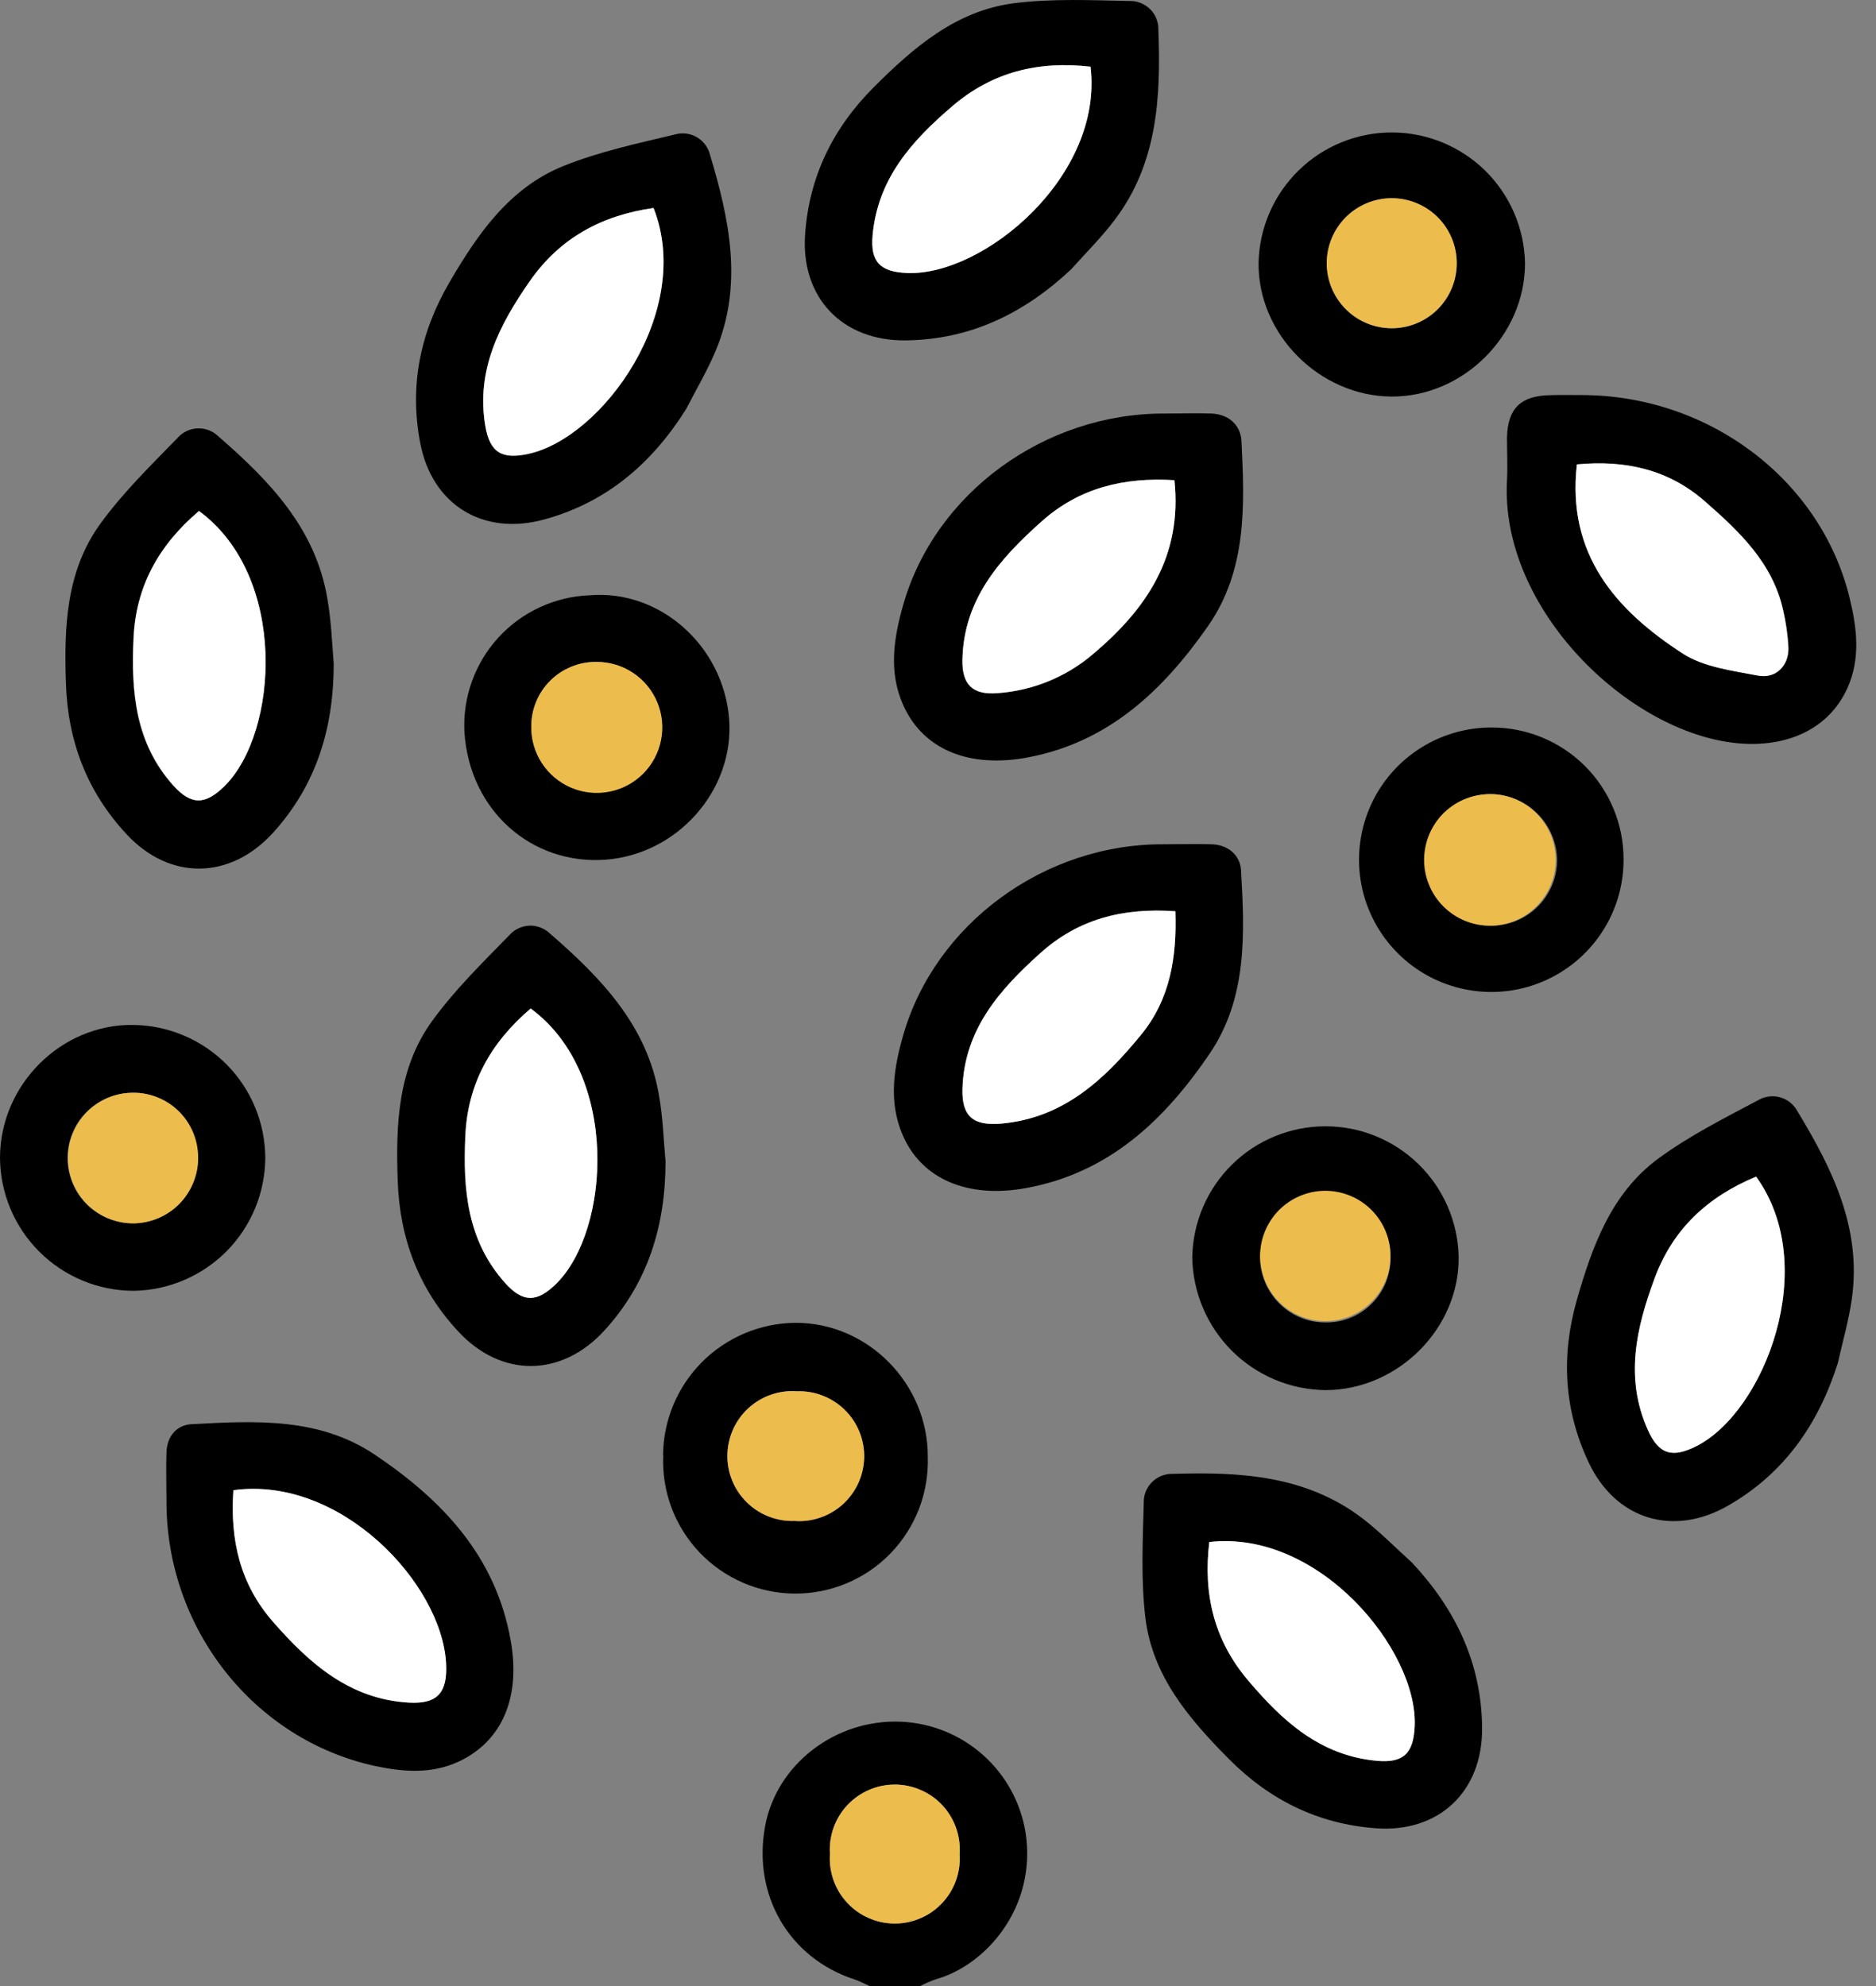 <svg width="34" height="36" viewBox="0 0 34 36" fill="none" xmlns="http://www.w3.org/2000/svg">
<rect x="0" y="0" width="34" height="36" fill="#808080" stroke="none"/>
<path d="M15.76 36C15.666 35.959 15.572 35.906 15.478 35.877C14.301 35.489 13.64 34.357 13.865 33.11C14.069 31.982 15.143 31.153 16.339 31.209C16.886 31.235 17.408 31.448 17.817 31.813C18.226 32.177 18.497 32.671 18.586 33.212C18.798 34.58 17.857 35.63 16.961 35.877C16.864 35.911 16.769 35.952 16.678 36H15.76ZM15.042 33.607C15.031 33.769 15.053 33.93 15.107 34.083C15.161 34.235 15.245 34.374 15.356 34.492C15.466 34.611 15.599 34.705 15.747 34.769C15.896 34.834 16.055 34.867 16.217 34.867C16.378 34.867 16.538 34.834 16.686 34.769C16.835 34.705 16.968 34.611 17.078 34.492C17.188 34.374 17.273 34.235 17.327 34.083C17.381 33.93 17.403 33.769 17.392 33.607C17.403 33.446 17.381 33.285 17.327 33.132C17.273 32.98 17.188 32.84 17.078 32.722C16.968 32.604 16.835 32.51 16.686 32.446C16.538 32.381 16.378 32.348 16.217 32.348C16.055 32.348 15.896 32.381 15.747 32.446C15.599 32.51 15.466 32.604 15.356 32.722C15.245 32.84 15.161 32.98 15.107 33.132C15.053 33.285 15.031 33.446 15.042 33.607Z" fill="black"/>
<path d="M28.659 7.161C30.964 7.161 32.993 8.687 33.519 10.827C33.654 11.378 33.726 11.935 33.479 12.479C33.144 13.214 32.389 13.557 31.488 13.472C29.51 13.284 27.185 11.033 27.312 8.71C27.326 8.452 27.312 8.194 27.312 7.936C27.324 7.404 27.558 7.174 28.094 7.163C28.284 7.157 28.472 7.161 28.659 7.161ZM28.579 8.418C28.398 10.048 29.289 11.063 30.502 11.847C30.883 12.092 31.396 12.155 31.86 12.245C32.19 12.31 32.43 12.057 32.414 11.726C32.402 11.504 32.37 11.284 32.32 11.068C32.132 10.202 31.522 9.63 30.893 9.08C30.23 8.507 29.451 8.336 28.579 8.418Z" fill="black"/>
<path d="M6.048 12.033C6.048 13.194 5.735 14.232 4.943 15.101C4.167 15.947 3.078 15.963 2.298 15.126C1.58 14.357 1.23 13.441 1.195 12.392C1.16 11.371 1.195 10.354 1.817 9.496C2.225 8.932 2.733 8.436 3.222 7.934C3.268 7.882 3.324 7.841 3.386 7.812C3.448 7.783 3.516 7.767 3.585 7.765C3.653 7.763 3.722 7.774 3.786 7.799C3.85 7.824 3.909 7.862 3.958 7.91C4.879 8.71 5.718 9.575 5.932 10.846C6.001 11.231 6.017 11.632 6.048 12.033ZM3.604 9.267C2.876 9.886 2.458 10.634 2.416 11.58C2.372 12.545 2.449 13.471 3.137 14.239C3.464 14.603 3.719 14.593 4.07 14.245C5.049 13.269 5.22 10.448 3.606 9.262L3.604 9.267Z" fill="black"/>
<path d="M21.113 7.496C21.395 7.496 21.677 7.485 21.959 7.496C22.271 7.511 22.486 7.705 22.5 7.997C22.558 9.159 22.602 10.334 21.892 11.351C21.082 12.51 20.098 13.45 18.635 13.728C17.57 13.93 16.732 13.592 16.37 12.782C16.099 12.179 16.199 11.56 16.37 10.962C16.947 8.937 18.934 7.487 21.113 7.496ZM21.284 8.704C20.373 8.647 19.563 8.84 18.874 9.456C18.116 10.133 17.464 10.867 17.442 11.959C17.433 12.414 17.63 12.603 18.082 12.566C18.716 12.521 19.319 12.275 19.803 11.864C20.77 11.047 21.434 10.092 21.284 8.704Z" fill="black"/>
<path d="M3.017 27.202C3.017 26.909 3.007 26.616 3.017 26.324C3.028 26.031 3.205 25.83 3.468 25.816C4.615 25.754 5.782 25.686 6.797 26.371C8.014 27.19 8.982 28.205 9.254 29.728C9.442 30.762 9.103 31.562 8.314 31.931C7.821 32.161 7.305 32.119 6.8 32.012C4.595 31.533 3.008 29.509 3.017 27.202ZM4.226 27.014C4.167 27.916 4.349 28.718 4.949 29.403C5.607 30.155 6.336 30.801 7.406 30.864C7.936 30.895 8.11 30.676 8.082 30.151C8.004 28.709 6.175 26.746 4.23 27.012L4.226 27.014Z" fill="black"/>
<path d="M21.086 15.304C21.379 15.304 21.672 15.294 21.964 15.304C22.257 15.313 22.476 15.502 22.492 15.774C22.558 16.924 22.609 18.089 21.922 19.101C21.106 20.302 20.099 21.263 18.59 21.537C17.547 21.725 16.71 21.381 16.362 20.58C16.098 19.976 16.198 19.357 16.371 18.759C16.953 16.744 18.93 15.293 21.086 15.304ZM21.302 16.518C20.351 16.447 19.54 16.659 18.852 17.278C18.113 17.942 17.478 18.663 17.442 19.729C17.426 20.239 17.637 20.414 18.154 20.366C19.282 20.263 20.018 19.564 20.683 18.751C21.212 18.108 21.33 17.348 21.302 16.518Z" fill="black"/>
<path d="M27.639 4.774C27.639 6.077 26.521 7.195 25.219 7.188C23.917 7.181 22.795 6.06 22.81 4.763C22.823 4.131 23.085 3.53 23.537 3.088C23.989 2.646 24.597 2.4 25.229 2.401C25.862 2.402 26.468 2.652 26.919 3.095C27.369 3.539 27.628 4.142 27.639 4.774ZM26.403 4.774C26.403 4.461 26.279 4.162 26.058 3.941C25.837 3.72 25.537 3.596 25.225 3.596C24.912 3.596 24.613 3.72 24.392 3.941C24.171 4.162 24.047 4.461 24.047 4.774C24.047 5.086 24.171 5.386 24.392 5.607C24.613 5.828 24.912 5.952 25.225 5.952C25.537 5.952 25.837 5.828 26.058 5.607C26.279 5.386 26.403 5.086 26.403 4.774Z" fill="black"/>
<path d="M10.695 10.79C11.966 10.687 13.113 11.711 13.215 13.039C13.309 14.318 12.286 15.483 10.978 15.583C9.637 15.682 8.509 14.695 8.417 13.27C8.401 12.957 8.447 12.644 8.554 12.349C8.66 12.054 8.824 11.783 9.036 11.553C9.248 11.322 9.504 11.135 9.789 11.005C10.074 10.874 10.382 10.801 10.695 10.79ZM10.811 11.998C10.656 11.996 10.502 12.025 10.358 12.084C10.214 12.142 10.084 12.228 9.974 12.337C9.864 12.446 9.776 12.576 9.717 12.72C9.658 12.863 9.628 13.017 9.629 13.172C9.627 13.406 9.694 13.637 9.823 13.833C9.952 14.029 10.137 14.183 10.353 14.274C10.569 14.366 10.808 14.39 11.039 14.346C11.269 14.301 11.481 14.189 11.648 14.024C11.815 13.858 11.928 13.647 11.975 13.416C12.021 13.186 11.998 12.947 11.908 12.73C11.818 12.513 11.666 12.328 11.471 12.197C11.275 12.067 11.046 11.998 10.811 11.998Z" fill="black"/>
<path d="M21.608 22.787C21.62 22.155 21.878 21.553 22.329 21.109C22.779 20.666 23.385 20.417 24.017 20.416C24.649 20.414 25.257 20.661 25.709 21.103C26.161 21.544 26.422 22.146 26.436 22.778C26.455 24.073 25.34 25.194 24.026 25.198C23.388 25.192 22.778 24.936 22.326 24.485C21.875 24.034 21.617 23.425 21.608 22.787ZM25.201 22.795C25.202 22.561 25.134 22.332 25.004 22.137C24.875 21.942 24.69 21.79 24.474 21.7C24.258 21.61 24.02 21.586 23.79 21.632C23.56 21.677 23.349 21.79 23.184 21.956C23.018 22.121 22.906 22.332 22.86 22.562C22.815 22.792 22.839 23.03 22.929 23.246C23.019 23.462 23.172 23.646 23.367 23.776C23.562 23.905 23.791 23.974 24.025 23.972C24.18 23.974 24.334 23.945 24.478 23.886C24.621 23.828 24.751 23.741 24.861 23.631C24.971 23.522 25.057 23.391 25.116 23.248C25.174 23.104 25.203 22.95 25.201 22.795Z" fill="black"/>
<path d="M12.017 26.378C12.022 25.744 12.276 25.138 12.723 24.689C13.171 24.24 13.777 23.985 14.411 23.978C15.727 23.972 16.82 25.079 16.815 26.408C16.825 26.731 16.771 27.053 16.654 27.354C16.537 27.655 16.361 27.929 16.136 28.161C15.911 28.392 15.641 28.576 15.343 28.7C15.045 28.825 14.725 28.888 14.402 28.886C14.079 28.884 13.76 28.817 13.463 28.688C13.167 28.56 12.9 28.373 12.677 28.139C12.455 27.905 12.282 27.628 12.169 27.326C12.056 27.023 12.006 26.701 12.02 26.378H12.017ZM14.4 27.569C14.559 27.581 14.719 27.56 14.87 27.507C15.021 27.455 15.16 27.372 15.278 27.265C15.396 27.157 15.491 27.026 15.557 26.881C15.623 26.735 15.659 26.578 15.662 26.418C15.665 26.258 15.635 26.099 15.575 25.951C15.515 25.803 15.425 25.669 15.311 25.557C15.197 25.445 15.062 25.357 14.913 25.299C14.764 25.241 14.605 25.213 14.445 25.219C14.286 25.207 14.125 25.228 13.974 25.281C13.823 25.333 13.684 25.416 13.566 25.523C13.448 25.631 13.354 25.762 13.288 25.907C13.222 26.053 13.186 26.21 13.183 26.37C13.18 26.53 13.209 26.689 13.27 26.837C13.33 26.985 13.42 27.119 13.534 27.231C13.648 27.343 13.783 27.431 13.932 27.489C14.081 27.547 14.24 27.575 14.4 27.569Z" fill="black"/>
<path d="M4.808 20.986C4.805 21.619 4.554 22.227 4.109 22.678C3.663 23.128 3.059 23.387 2.425 23.398C1.785 23.398 1.171 23.144 0.717 22.693C0.262 22.242 0.005 21.63 0 20.989C0 19.663 1.111 18.556 2.422 18.579C3.055 18.588 3.66 18.845 4.107 19.295C4.553 19.745 4.804 20.352 4.808 20.986ZM3.586 20.976C3.585 20.822 3.554 20.669 3.495 20.526C3.435 20.383 3.348 20.254 3.238 20.145C3.128 20.037 2.997 19.951 2.854 19.893C2.711 19.835 2.557 19.806 2.403 19.808C2.168 19.808 1.939 19.879 1.745 20.01C1.55 20.141 1.399 20.327 1.311 20.544C1.222 20.762 1.2 21 1.248 21.23C1.295 21.46 1.409 21.67 1.577 21.835C1.744 21.999 1.956 22.11 2.186 22.154C2.417 22.198 2.655 22.172 2.871 22.08C3.087 21.988 3.27 21.834 3.398 21.637C3.526 21.441 3.593 21.211 3.59 20.976H3.586Z" fill="black"/>
<path d="M29.425 15.575C29.427 16.05 29.288 16.515 29.025 16.91C28.762 17.306 28.388 17.614 27.949 17.797C27.511 17.98 27.028 18.028 26.562 17.935C26.096 17.843 25.668 17.614 25.333 17.279C24.997 16.943 24.768 16.515 24.676 16.049C24.584 15.583 24.633 15.1 24.815 14.662C24.998 14.223 25.307 13.849 25.702 13.587C26.098 13.324 26.563 13.185 27.038 13.187C27.671 13.187 28.278 13.439 28.726 13.886C29.174 14.335 29.425 14.942 29.425 15.575ZM27.052 14.395C26.816 14.39 26.584 14.455 26.384 14.583C26.185 14.711 26.029 14.895 25.934 15.111C25.84 15.328 25.812 15.568 25.855 15.801C25.897 16.034 26.008 16.249 26.172 16.418C26.337 16.588 26.549 16.705 26.78 16.754C27.011 16.803 27.252 16.783 27.472 16.695C27.691 16.607 27.88 16.456 28.013 16.26C28.147 16.065 28.219 15.834 28.221 15.598C28.218 15.285 28.095 14.985 27.876 14.761C27.658 14.536 27.361 14.405 27.048 14.395H27.052Z" fill="black"/>
<path d="M15.042 33.607C15.031 33.446 15.053 33.284 15.107 33.132C15.161 32.98 15.245 32.84 15.356 32.722C15.466 32.604 15.599 32.51 15.748 32.446C15.896 32.381 16.055 32.348 16.217 32.348C16.379 32.348 16.538 32.381 16.686 32.446C16.835 32.51 16.968 32.604 17.078 32.722C17.189 32.84 17.273 32.98 17.327 33.132C17.381 33.284 17.403 33.446 17.392 33.607C17.403 33.769 17.381 33.93 17.327 34.083C17.273 34.235 17.189 34.374 17.078 34.492C16.968 34.611 16.835 34.705 16.686 34.769C16.538 34.834 16.379 34.867 16.217 34.867C16.055 34.867 15.896 34.834 15.748 34.769C15.599 34.705 15.466 34.611 15.356 34.492C15.245 34.374 15.161 34.235 15.107 34.083C15.053 33.93 15.031 33.769 15.042 33.607Z" fill="#ECBC4D"/>
<path d="M28.579 8.418C29.455 8.336 30.233 8.507 30.89 9.081C31.519 9.631 32.128 10.203 32.318 11.069C32.367 11.285 32.399 11.505 32.411 11.727C32.428 12.06 32.187 12.311 31.857 12.246C31.393 12.156 30.88 12.094 30.499 11.848C29.285 11.063 28.391 10.048 28.579 8.418Z" fill="white"/>
<path d="M3.606 9.262C5.22 10.448 5.049 13.268 4.076 14.244C3.725 14.592 3.47 14.601 3.143 14.238C2.455 13.47 2.378 12.546 2.422 11.579C2.46 10.63 2.877 9.881 3.606 9.262Z" fill="white"/>
<path d="M21.285 8.704C21.43 10.092 20.771 11.047 19.803 11.861C19.319 12.272 18.716 12.518 18.083 12.563C17.627 12.6 17.433 12.411 17.443 11.956C17.466 10.863 18.117 10.13 18.875 9.454C19.564 8.837 20.374 8.649 21.285 8.704Z" fill="white"/>
<path d="M4.231 27.012C6.179 26.746 8.008 28.709 8.085 30.149C8.113 30.672 7.939 30.893 7.409 30.862C6.339 30.799 5.614 30.157 4.953 29.401C4.35 28.716 4.168 27.914 4.231 27.012Z" fill="white"/>
<path d="M21.302 16.518C21.33 17.348 21.208 18.108 20.686 18.751C20.021 19.564 19.281 20.263 18.157 20.366C17.64 20.414 17.428 20.239 17.444 19.729C17.478 18.663 18.113 17.942 18.854 17.278C19.54 16.659 20.351 16.451 21.302 16.518Z" fill="white"/>
<path d="M26.401 4.77C26.401 5.082 26.277 5.382 26.056 5.603C25.835 5.824 25.535 5.948 25.223 5.948C24.91 5.948 24.611 5.824 24.39 5.603C24.169 5.382 24.045 5.082 24.045 4.77C24.045 4.458 24.169 4.158 24.39 3.937C24.611 3.716 24.91 3.592 25.223 3.592C25.535 3.592 25.835 3.716 26.056 3.937C26.277 4.158 26.401 4.458 26.401 4.77Z" fill="#ECBC4D"/>
<path d="M10.811 11.998C11.046 11.997 11.277 12.066 11.473 12.197C11.67 12.327 11.823 12.513 11.913 12.731C12.003 12.948 12.027 13.188 11.98 13.419C11.934 13.65 11.82 13.862 11.653 14.028C11.486 14.194 11.273 14.307 11.041 14.351C10.81 14.396 10.57 14.371 10.353 14.279C10.136 14.187 9.952 14.033 9.823 13.836C9.694 13.638 9.626 13.407 9.629 13.172C9.628 13.017 9.658 12.863 9.717 12.72C9.776 12.576 9.864 12.446 9.974 12.337C10.084 12.228 10.214 12.142 10.358 12.084C10.502 12.025 10.656 11.996 10.811 11.998Z" fill="#ECBC4D"/>
<path d="M25.201 22.796C25.193 23.103 25.066 23.396 24.846 23.611C24.627 23.826 24.331 23.947 24.024 23.948C23.716 23.95 23.42 23.831 23.199 23.617C22.977 23.403 22.848 23.111 22.838 22.804C22.834 22.646 22.86 22.489 22.917 22.341C22.974 22.194 23.06 22.059 23.169 21.946C23.279 21.832 23.411 21.742 23.556 21.68C23.701 21.618 23.857 21.585 24.015 21.585C24.173 21.584 24.33 21.616 24.476 21.677C24.621 21.737 24.753 21.827 24.864 21.94C24.974 22.053 25.061 22.186 25.119 22.334C25.177 22.48 25.205 22.638 25.201 22.796Z" fill="#ECBC4D"/>
<path d="M14.4 27.569C14.24 27.575 14.081 27.547 13.932 27.489C13.783 27.431 13.647 27.343 13.534 27.231C13.42 27.119 13.33 26.985 13.27 26.837C13.209 26.689 13.18 26.53 13.183 26.37C13.186 26.21 13.222 26.053 13.287 25.907C13.353 25.762 13.448 25.631 13.566 25.523C13.684 25.416 13.823 25.333 13.974 25.281C14.125 25.228 14.285 25.207 14.445 25.219C14.604 25.213 14.764 25.241 14.912 25.299C15.061 25.357 15.197 25.445 15.311 25.557C15.425 25.669 15.514 25.803 15.575 25.951C15.635 26.099 15.665 26.258 15.662 26.418C15.658 26.578 15.623 26.735 15.557 26.881C15.491 27.026 15.396 27.157 15.278 27.265C15.16 27.372 15.021 27.455 14.87 27.507C14.719 27.56 14.559 27.581 14.4 27.569Z" fill="#ECBC4D"/>
<path d="M3.591 20.976C3.594 21.289 3.474 21.591 3.256 21.816C3.038 22.04 2.74 22.169 2.427 22.175C2.271 22.176 2.117 22.147 1.973 22.089C1.829 22.031 1.697 21.945 1.586 21.837C1.475 21.728 1.387 21.598 1.326 21.455C1.265 21.312 1.233 21.159 1.232 21.003C1.23 20.848 1.259 20.693 1.317 20.549C1.375 20.405 1.461 20.274 1.57 20.163C1.679 20.052 1.808 19.963 1.951 19.902C2.094 19.841 2.248 19.809 2.403 19.808C2.558 19.805 2.712 19.834 2.856 19.892C3 19.95 3.131 20.035 3.241 20.144C3.352 20.253 3.439 20.382 3.499 20.525C3.559 20.668 3.59 20.821 3.591 20.976Z" fill="#ECBC4D"/>
<path d="M27.047 14.395C27.358 14.406 27.653 14.539 27.867 14.765C28.081 14.99 28.199 15.291 28.195 15.602C28.192 15.913 28.066 16.21 27.846 16.43C27.626 16.651 27.329 16.776 27.017 16.78C26.858 16.782 26.7 16.752 26.553 16.692C26.405 16.632 26.271 16.543 26.159 16.43C26.046 16.318 25.957 16.184 25.898 16.036C25.837 15.889 25.808 15.731 25.81 15.572C25.812 15.413 25.846 15.255 25.909 15.11C25.973 14.964 26.065 14.832 26.18 14.722C26.296 14.613 26.432 14.527 26.581 14.471C26.73 14.415 26.888 14.389 27.047 14.395Z" fill="#ECBC4D"/>
<path d="M12.062 21.048C12.062 22.209 11.748 23.247 10.956 24.115C10.18 24.966 9.091 24.977 8.311 24.141C7.593 23.372 7.244 22.455 7.208 21.406C7.172 20.386 7.208 19.369 7.83 18.51C8.237 17.946 8.746 17.45 9.234 16.948C9.28 16.897 9.336 16.855 9.398 16.827C9.46 16.798 9.528 16.782 9.597 16.779C9.665 16.777 9.734 16.789 9.798 16.814C9.862 16.839 9.921 16.876 9.97 16.924C10.891 17.724 11.731 18.589 11.944 19.86C12.014 20.25 12.025 20.651 12.062 21.048ZM9.617 18.281C8.89 18.901 8.472 19.649 8.43 20.595C8.386 21.559 8.463 22.485 9.151 23.253C9.477 23.617 9.733 23.608 10.084 23.26C11.062 22.288 11.233 19.467 9.618 18.281H9.617Z" fill="black"/>
<path d="M9.618 18.281C11.234 19.467 11.062 22.288 10.088 23.264C9.738 23.611 9.482 23.621 9.156 23.257C8.468 22.489 8.391 21.565 8.435 20.598C8.473 19.648 8.891 18.901 9.618 18.281Z" fill="white"/>
<path d="M33.308 24.708C32.957 25.814 32.338 26.707 31.319 27.292C30.321 27.864 29.28 27.543 28.792 26.508C28.344 25.558 28.29 24.577 28.577 23.567C28.859 22.585 29.203 21.629 30.054 21.001C30.618 20.587 31.249 20.269 31.867 19.941C31.927 19.907 31.992 19.884 32.061 19.876C32.129 19.867 32.198 19.872 32.265 19.891C32.331 19.91 32.392 19.942 32.446 19.985C32.499 20.029 32.544 20.083 32.576 20.143C33.209 21.186 33.743 22.266 33.562 23.543C33.507 23.935 33.395 24.319 33.308 24.708ZM31.827 21.328C30.945 21.695 30.318 22.28 29.989 23.168C29.653 24.074 29.444 24.978 29.865 25.92C30.064 26.367 30.31 26.435 30.75 26.211C31.978 25.584 33.002 22.951 31.827 21.328Z" fill="black"/>
<path d="M31.827 21.328C33.002 22.951 31.978 25.584 30.75 26.211C30.31 26.434 30.064 26.367 29.865 25.92C29.444 24.98 29.653 24.074 29.989 23.168C30.318 22.28 30.945 21.695 31.827 21.328Z" fill="white"/>
<path d="M25.588 28.322C26.379 29.168 26.853 30.149 26.861 31.325C26.869 32.476 26.077 33.224 24.936 33.14C23.888 33.063 23.008 32.627 22.27 31.882C21.551 31.157 20.889 30.383 20.76 29.334C20.675 28.643 20.711 27.934 20.729 27.234C20.728 27.165 20.741 27.096 20.767 27.033C20.793 26.969 20.832 26.911 20.881 26.863C20.93 26.815 20.988 26.777 21.052 26.751C21.116 26.726 21.185 26.714 21.254 26.716C22.476 26.677 23.675 26.743 24.699 27.528C25.013 27.77 25.293 28.056 25.588 28.322ZM21.917 27.951C21.803 28.899 22.005 29.732 22.616 30.455C23.239 31.193 23.924 31.82 24.951 31.917C25.438 31.962 25.618 31.782 25.64 31.288C25.697 29.911 23.908 27.725 21.917 27.951Z" fill="black"/>
<path d="M21.917 27.951C23.908 27.725 25.697 29.911 25.64 31.288C25.618 31.782 25.438 31.962 24.951 31.917C23.924 31.823 23.239 31.193 22.616 30.455C22.004 29.732 21.803 28.899 21.917 27.951Z" fill="white"/>
<path d="M12.437 7.412C11.82 8.395 10.998 9.105 9.864 9.416C8.754 9.721 7.827 9.149 7.615 8.025C7.418 6.991 7.615 6.03 8.142 5.124C8.656 4.242 9.233 3.403 10.214 3.008C10.86 2.748 11.554 2.6 12.234 2.437C12.301 2.418 12.37 2.413 12.439 2.422C12.507 2.431 12.573 2.453 12.633 2.489C12.692 2.524 12.744 2.571 12.784 2.626C12.825 2.682 12.854 2.745 12.87 2.813C13.221 3.98 13.47 5.163 12.974 6.35C12.823 6.714 12.618 7.058 12.437 7.412ZM11.845 3.77C10.899 3.904 10.146 4.313 9.606 5.086C9.054 5.878 8.624 6.703 8.796 7.718C8.878 8.2 9.099 8.328 9.581 8.221C10.93 7.928 12.58 5.635 11.845 3.77Z" fill="black"/>
<path d="M11.845 3.77C12.577 5.635 10.927 7.928 9.581 8.227C9.099 8.334 8.878 8.206 8.796 7.724C8.624 6.708 9.054 5.883 9.606 5.092C10.153 4.313 10.905 3.904 11.845 3.77Z" fill="white"/>
<path d="M19.412 4.883C18.566 5.677 17.591 6.156 16.416 6.17C15.265 6.184 14.514 5.396 14.591 4.254C14.663 3.205 15.094 2.324 15.836 1.581C16.558 0.859 17.328 0.194 18.374 0.059C19.065 -0.029 19.774 0.004 20.475 0.018C20.543 0.016 20.612 0.029 20.676 0.055C20.739 0.08 20.797 0.119 20.846 0.168C20.895 0.216 20.933 0.274 20.958 0.338C20.984 0.402 20.996 0.471 20.994 0.54C21.04 1.762 20.98 2.962 20.2 3.989C19.962 4.305 19.677 4.586 19.412 4.883ZM19.765 1.209C18.816 1.1 17.984 1.303 17.264 1.921C16.529 2.548 15.906 3.237 15.815 4.263C15.771 4.75 15.953 4.93 16.446 4.949C17.825 4.999 20.002 3.196 19.765 1.209Z" fill="black"/>
<path d="M19.765 1.209C20.002 3.199 17.825 4.999 16.447 4.949C15.953 4.93 15.771 4.75 15.815 4.263C15.909 3.236 16.529 2.548 17.264 1.921C17.985 1.306 18.817 1.1 19.765 1.209Z" fill="white"/>
</svg>
